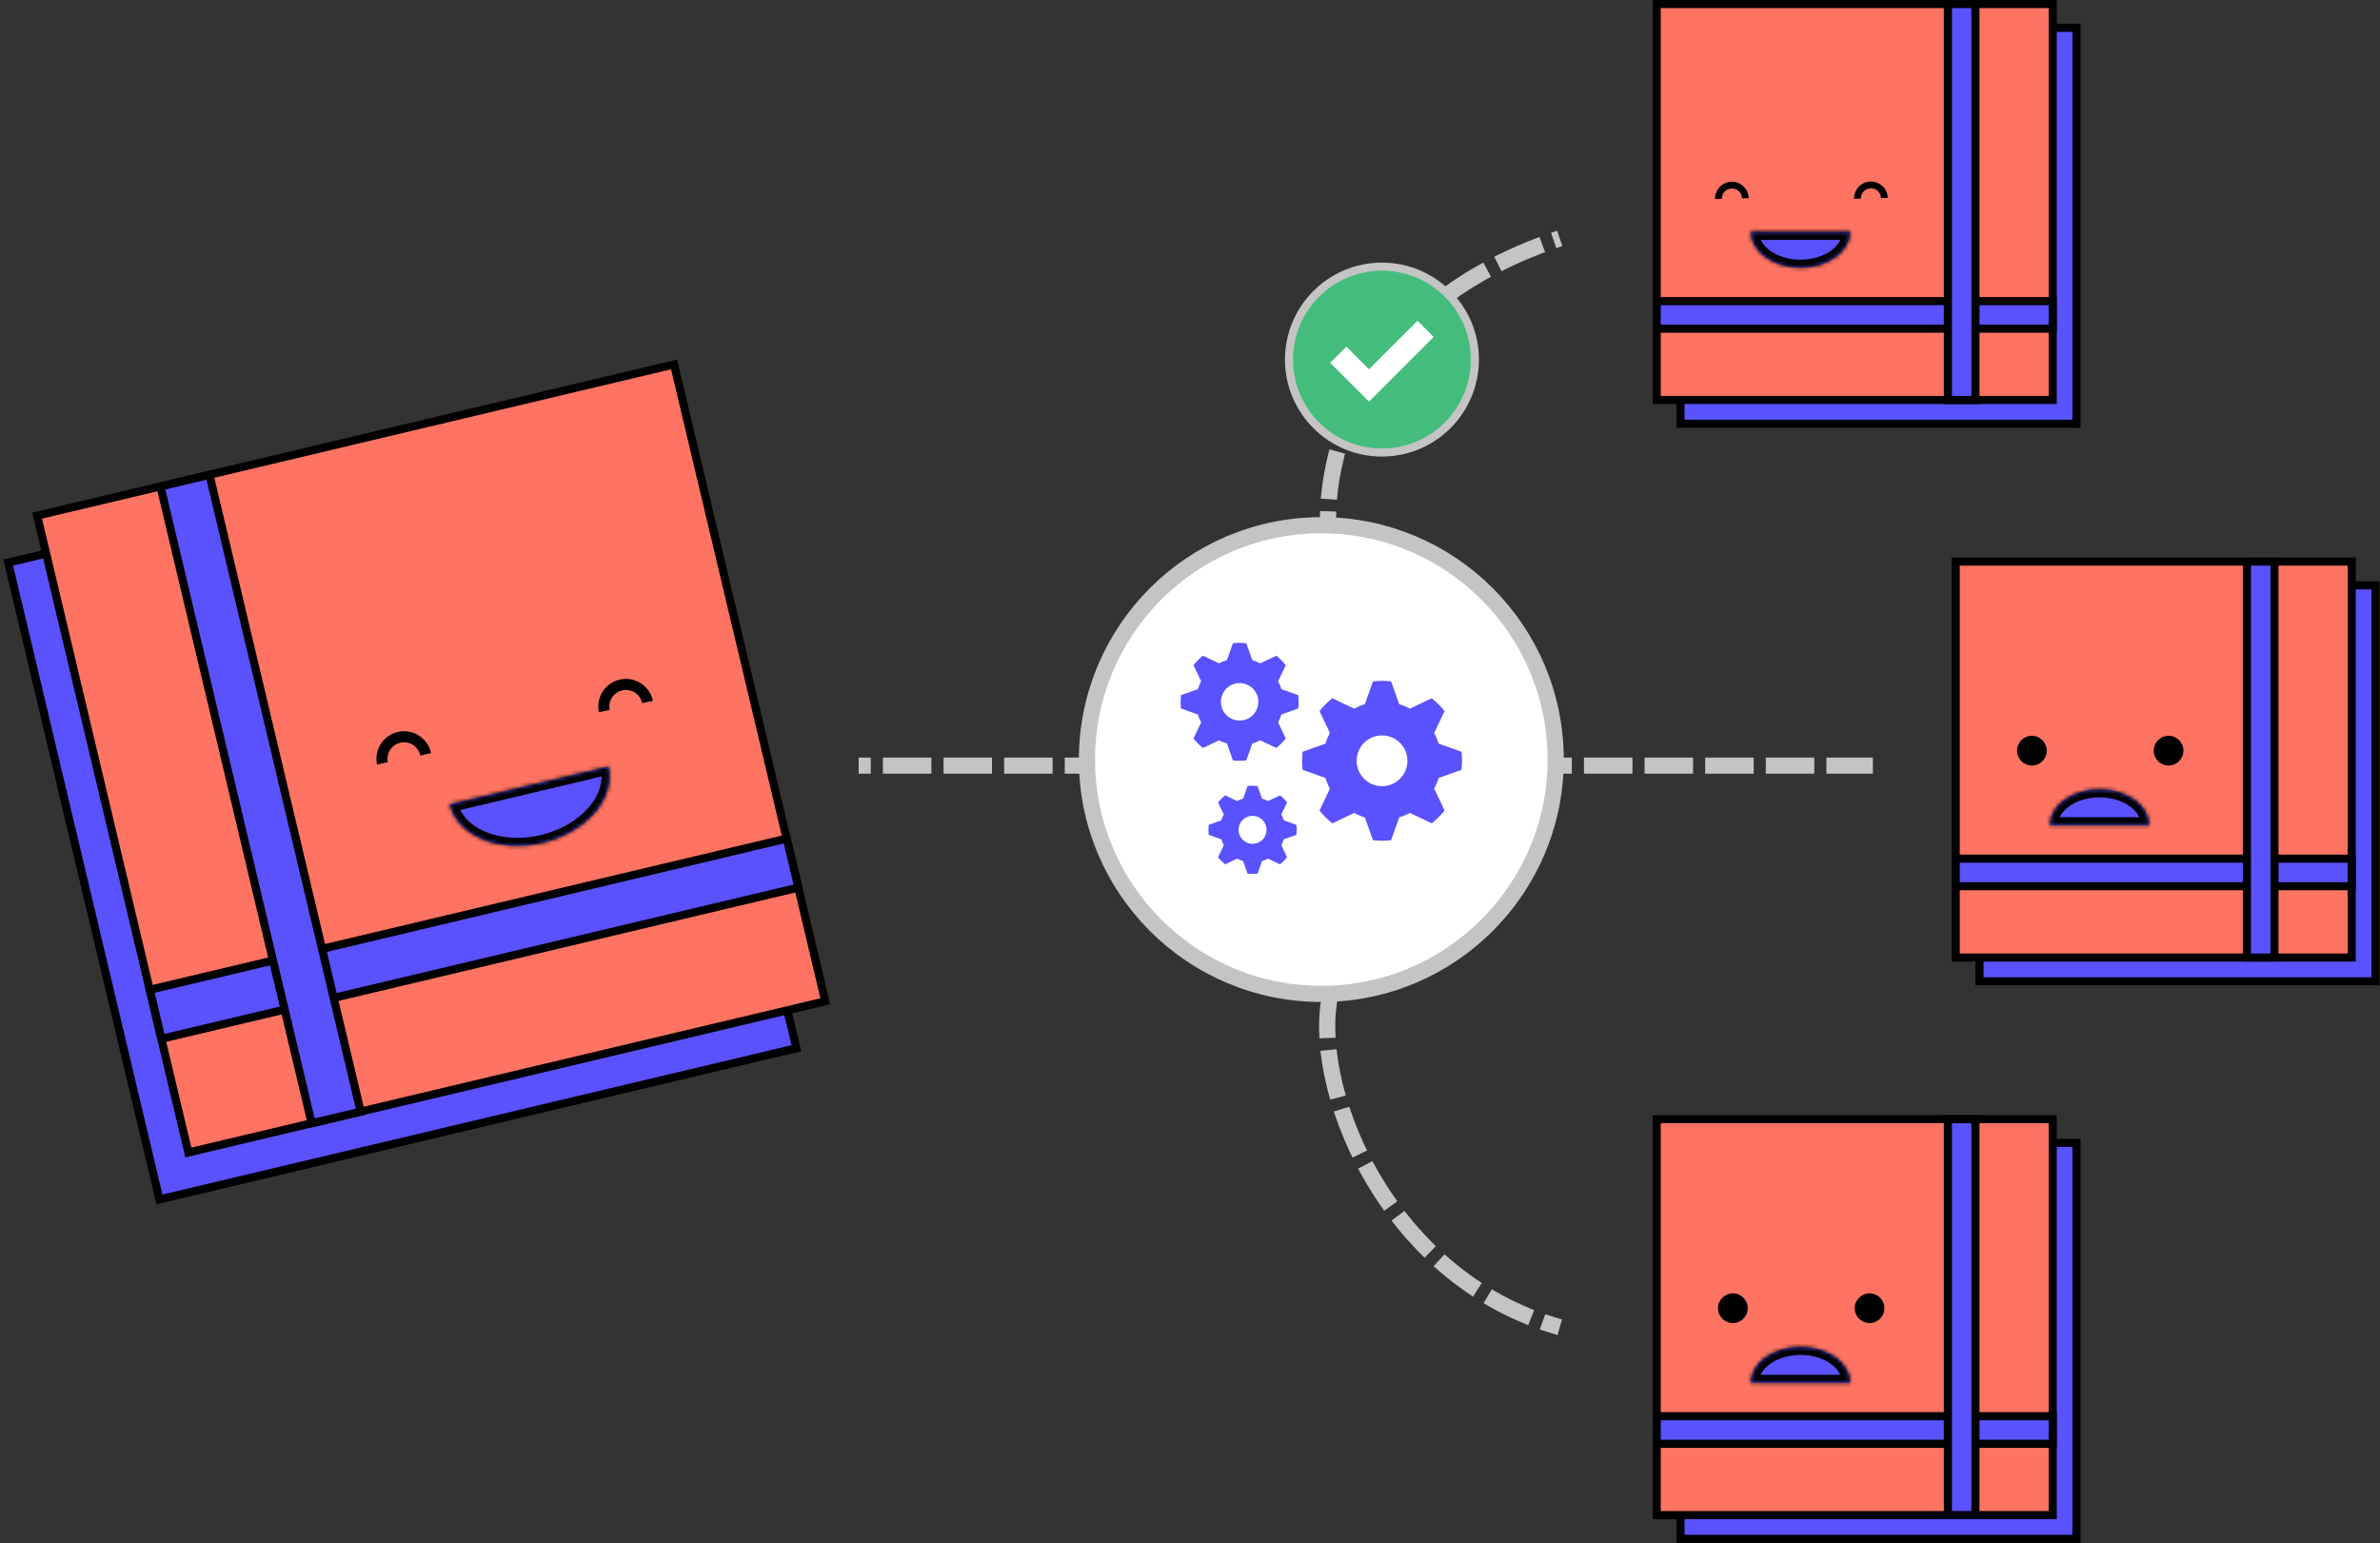 <svg width="589" height="382" viewBox="0 0 589 382" fill="none" xmlns="http://www.w3.org/2000/svg">
<rect x="0" y="0" width="589" height="382" fill="#333333" stroke="none"/>
<rect x="415.882" y="282.882" width="98" height="98" fill="#5A51FF" stroke="black" stroke-width="2"/>
<rect x="410" y="277" width="98" height="98" fill="#FE7362" stroke="black" stroke-width="2"/>
<rect x="508" y="350.529" width="6.824" height="98" transform="rotate(90 508 350.529)" fill="#5A51FF" stroke="black" stroke-width="2"/>
<mask id="path-4-inside-1" fill="white">
<path fill-rule="evenodd" clip-rule="evenodd" d="M433.274 342.278C433.274 337.349 438.786 333.353 445.586 333.353C452.386 333.353 457.898 337.349 457.898 342.278H433.274Z"/>
</mask>
<path fill-rule="evenodd" clip-rule="evenodd" d="M433.274 342.278C433.274 337.349 438.786 333.353 445.586 333.353C452.386 333.353 457.898 337.349 457.898 342.278H433.274Z" fill="#5A51FF"/>
<path d="M433.274 342.278V344.278H431.274L431.274 342.278L433.274 342.278ZM457.898 342.278L459.898 342.278L459.898 344.278H457.898V342.278ZM445.586 335.353C442.561 335.353 439.905 336.245 438.054 337.586C436.2 338.93 435.274 340.614 435.274 342.278L431.274 342.278C431.274 339.013 433.103 336.234 435.706 334.348C438.311 332.459 441.811 331.353 445.586 331.353V335.353ZM455.898 342.278C455.898 340.614 454.971 338.93 453.118 337.586C451.267 336.245 448.61 335.353 445.586 335.353V331.353C449.361 331.353 452.861 332.459 455.466 334.348C458.068 336.234 459.898 339.013 459.898 342.278L455.898 342.278ZM457.898 344.278H433.274V340.278H457.898V344.278Z" fill="black" mask="url(#path-4-inside-1)"/>
<rect x="482.059" y="277" width="6.824" height="98" fill="#5A51FF" stroke="black" stroke-width="2"/>
<ellipse cx="462.676" cy="323.794" rx="3.676" ry="3.676" fill="black"/>
<circle cx="428.853" cy="323.794" r="3.676" fill="black"/>
<rect x="489.882" y="144.882" width="98" height="98" fill="#5A51FF" stroke="black" stroke-width="2"/>
<rect x="484" y="139" width="98" height="98" fill="#FE7362" stroke="black" stroke-width="2"/>
<rect x="582" y="212.529" width="6.824" height="98" transform="rotate(90 582 212.529)" fill="#5A51FF" stroke="black" stroke-width="2"/>
<mask id="path-12-inside-2" fill="white">
<path fill-rule="evenodd" clip-rule="evenodd" d="M507.274 204.278C507.274 199.349 512.786 195.353 519.586 195.353C526.386 195.353 531.898 199.349 531.898 204.278H507.274Z"/>
</mask>
<path fill-rule="evenodd" clip-rule="evenodd" d="M507.274 204.278C507.274 199.349 512.786 195.353 519.586 195.353C526.386 195.353 531.898 199.349 531.898 204.278H507.274Z" fill="#5A51FF"/>
<path d="M507.274 204.278V206.278H505.274L505.274 204.278L507.274 204.278ZM531.898 204.278L533.898 204.278L533.898 206.278H531.898V204.278ZM519.586 197.353C516.561 197.353 513.905 198.245 512.054 199.586C510.2 200.93 509.274 202.614 509.274 204.278L505.274 204.278C505.274 201.013 507.103 198.234 509.706 196.348C512.311 194.459 515.811 193.353 519.586 193.353V197.353ZM529.898 204.278C529.898 202.614 528.971 200.93 527.118 199.586C525.267 198.245 522.61 197.353 519.586 197.353V193.353C523.361 193.353 526.861 194.459 529.466 196.348C532.068 198.234 533.898 201.013 533.898 204.278L529.898 204.278ZM531.898 206.278H507.274V202.278H531.898V206.278Z" fill="black" mask="url(#path-12-inside-2)"/>
<rect x="556.059" y="139" width="6.824" height="98" fill="#5A51FF" stroke="black" stroke-width="2"/>
<ellipse cx="536.676" cy="185.794" rx="3.676" ry="3.676" fill="black"/>
<circle cx="502.853" cy="185.794" r="3.676" fill="black"/>
<rect x="415.882" y="6.882" width="98" height="98" fill="#5A51FF" stroke="black" stroke-width="2"/>
<rect x="410" y="1" width="98" height="98" fill="#FE7362" stroke="black" stroke-width="2"/>
<rect x="508" y="74.529" width="6.824" height="98" transform="rotate(90 508 74.529)" fill="#5A51FF" stroke="black" stroke-width="2"/>
<mask id="path-20-inside-3" fill="white">
<path fill-rule="evenodd" clip-rule="evenodd" d="M433.274 57.353C433.274 62.282 438.786 66.278 445.586 66.278C452.386 66.278 457.898 62.282 457.898 57.353H433.274Z"/>
</mask>
<path fill-rule="evenodd" clip-rule="evenodd" d="M433.274 57.353C433.274 62.282 438.786 66.278 445.586 66.278C452.386 66.278 457.898 62.282 457.898 57.353H433.274Z" fill="#5A51FF"/>
<path d="M433.274 57.353V55.353H431.274L431.274 57.353L433.274 57.353ZM457.898 57.353L459.898 57.353L459.898 55.353H457.898V57.353ZM445.586 64.278C442.561 64.278 439.905 63.386 438.054 62.044C436.2 60.701 435.274 59.017 435.274 57.353L431.274 57.353C431.274 60.618 433.103 63.396 435.706 65.283C438.311 67.171 441.811 68.278 445.586 68.278V64.278ZM455.898 57.353C455.898 59.017 454.971 60.701 453.118 62.044C451.267 63.386 448.61 64.278 445.586 64.278V68.278C449.361 68.278 452.861 67.171 455.466 65.283C458.068 63.396 459.898 60.618 459.898 57.353L455.898 57.353ZM457.898 55.353H433.274V59.353H457.898V55.353Z" fill="black" mask="url(#path-20-inside-3)"/>
<rect x="482.059" y="1" width="6.824" height="98" fill="#5A51FF" stroke="black" stroke-width="2"/>
<path fill-rule="evenodd" clip-rule="evenodd" d="M426.114 49.224L424.448 49.27C424.385 46.969 426.198 45.053 428.499 44.99C430.799 44.927 432.715 46.741 432.778 49.041L431.112 49.087C431.112 49.087 431.112 49.087 431.112 49.087C431.074 47.707 429.925 46.618 428.544 46.656C427.164 46.694 426.076 47.844 426.114 49.224C426.114 49.224 426.114 49.224 426.114 49.224Z" fill="black"/>
<path fill-rule="evenodd" clip-rule="evenodd" d="M462.896 44.935C460.596 44.998 458.782 46.914 458.845 49.215L460.511 49.169C460.474 47.789 461.562 46.639 462.942 46.601C464.322 46.563 465.472 47.652 465.51 49.032L467.176 48.986C467.113 46.686 465.197 44.872 462.896 44.935Z" fill="black"/>
<rect x="-0.742" y="1.204" width="162" height="162" transform="matrix(-0.973 0.231 0.231 0.973 158.66 100.82)" fill="#5A51FF" stroke="black" stroke-width="2"/>
<rect x="-0.742" y="1.204" width="162" height="162" transform="matrix(-0.973 0.231 0.231 0.973 165.816 89.204)" fill="#FE7362" stroke="black" stroke-width="2"/>
<rect x="1.204" y="0.742" width="12.471" height="162" transform="matrix(0.231 0.973 0.973 -0.231 36.08 243.975)" fill="#5A51FF" stroke="black" stroke-width="2"/>
<mask id="path-28-inside-4" fill="white">
<path fill-rule="evenodd" clip-rule="evenodd" d="M150.571 189.714C152.439 197.578 145.159 206.044 134.309 208.622C123.46 211.2 113.15 206.914 111.281 199.049L150.571 189.714Z"/>
</mask>
<path fill-rule="evenodd" clip-rule="evenodd" d="M150.571 189.714C152.439 197.578 145.159 206.044 134.309 208.622C123.46 211.2 113.15 206.914 111.281 199.049L150.571 189.714Z" fill="#5A51FF"/>
<path d="M150.571 189.714L150.108 187.768L152.054 187.306L152.517 189.251L150.571 189.714ZM111.281 199.049L109.335 199.512L108.873 197.566L110.819 197.103L111.281 199.049ZM133.847 206.676C138.907 205.474 143.054 202.915 145.693 199.846C148.334 196.775 149.374 193.33 148.625 190.176L152.517 189.251C153.636 193.962 151.97 198.682 148.726 202.454C145.479 206.229 140.562 209.192 134.772 210.568L133.847 206.676ZM113.227 198.587C113.976 201.74 116.455 204.35 120.195 205.905C123.932 207.458 128.787 207.878 133.847 206.676L134.772 210.568C128.982 211.943 123.257 211.509 118.66 209.598C114.065 207.688 110.454 204.223 109.335 199.512L113.227 198.587ZM110.819 197.103L150.108 187.768L151.033 191.66L111.743 200.995L110.819 197.103Z" fill="black" mask="url(#path-28-inside-4)"/>
<rect x="-0.742" y="1.204" width="12.471" height="162" transform="matrix(-0.973 0.231 0.231 0.973 50.841 116.523)" fill="#5A51FF" stroke="black" stroke-width="2"/>
<path fill-rule="evenodd" clip-rule="evenodd" d="M158.913 174.029L161.589 173.47C160.817 169.776 157.197 167.406 153.503 168.178C149.808 168.949 147.439 172.57 148.211 176.264L150.886 175.705C150.423 173.488 151.845 171.316 154.061 170.853C156.278 170.391 158.45 171.812 158.913 174.029Z" fill="black"/>
<path fill-rule="evenodd" clip-rule="evenodd" d="M104.008 186.982L106.684 186.423C105.912 182.729 102.292 180.359 98.598 181.131C94.904 181.902 92.534 185.522 93.306 189.217L95.981 188.658C95.518 186.441 96.94 184.269 99.157 183.806C101.373 183.343 103.545 184.765 104.008 186.982Z" fill="black"/>
<path d="M275.5 189.5H212.5M329.5 138.5C325.833 119.5 332 77 386 59M329.5 245C323.667 267.333 342 316.1 386 328.5M377 189.5H463.5" stroke="#C4C4C4" stroke-width="4" stroke-dasharray="12 3"/>
<circle cx="342" cy="89" r="23" fill="#44BD7C" stroke="#C4C4C4" stroke-width="2"/>
<path d="M350.8 79.4L338.8 91.4L333.2 85.8L329.2 89.8L338.8 99.4L354.8 83.4L350.8 79.4Z" fill="white"/>
<circle cx="327" cy="188" r="58" fill="white" stroke="#C4C4C4" stroke-width="4"/>
<path d="M320.83 206.629C320.875 206.223 320.903 205.811 320.903 205.393C320.903 204.974 320.875 204.562 320.829 204.156L317.712 203.047C317.557 202.537 317.353 202.05 317.107 201.588L318.525 198.603C318.009 197.956 317.422 197.368 316.775 196.851L313.79 198.272C313.325 198.023 312.836 197.82 312.331 197.667L311.223 194.55C310.816 194.504 310.405 194.475 309.986 194.475C309.567 194.475 309.156 194.504 308.749 194.55L307.641 197.667C307.131 197.822 306.644 198.025 306.181 198.272L303.196 196.851C302.548 197.367 301.961 197.955 301.444 198.603L302.866 201.586C302.618 202.049 302.415 202.537 302.26 203.046L299.143 204.157C299.098 204.562 299.068 204.975 299.068 205.393C299.068 205.811 299.097 206.223 299.143 206.629L302.26 207.739C302.415 208.248 302.618 208.736 302.866 209.198L301.445 212.183C301.961 212.831 302.549 213.417 303.197 213.933L306.179 212.513C306.642 212.761 307.13 212.964 307.639 213.12L308.748 216.236C309.154 216.281 309.566 216.309 309.985 216.309C310.404 216.309 310.815 216.281 311.221 216.235L312.331 213.118C312.84 212.963 313.327 212.759 313.79 212.513L316.775 213.931C317.423 213.415 318.009 212.828 318.525 212.181L317.106 209.197C317.354 208.736 317.558 208.247 317.713 207.737L320.829 206.629H320.83ZM309.986 208.86C309.53 208.86 309.079 208.771 308.659 208.597C308.238 208.422 307.855 208.167 307.533 207.845C306.883 207.195 306.517 206.313 306.517 205.393C306.517 204.473 306.882 203.591 307.532 202.94C308.182 202.29 309.065 201.924 309.984 201.924C310.904 201.924 311.786 202.289 312.437 202.939C313.088 203.589 313.453 204.471 313.453 205.391C313.454 206.311 313.088 207.193 312.438 207.844C311.788 208.494 310.906 208.86 309.986 208.86Z" fill="#5A51FF"/>
<path d="M361.682 190.544C361.763 189.809 361.815 189.063 361.815 188.304C361.815 187.545 361.763 186.799 361.681 186.062L356.031 184.053C355.749 183.129 355.38 182.246 354.934 181.407L357.504 175.997C356.569 174.824 355.505 173.759 354.332 172.823L348.922 175.399C348.079 174.946 347.193 174.579 346.277 174.302L344.269 168.652C343.532 168.569 342.786 168.516 342.027 168.516C341.268 168.516 340.522 168.568 339.785 168.652L337.777 174.302C336.853 174.582 335.97 174.95 335.131 175.399L329.72 172.823C328.546 173.758 327.482 174.823 326.545 175.997L329.121 181.405C328.672 182.244 328.305 183.128 328.024 184.05L322.374 186.064C322.292 186.799 322.239 187.548 322.239 188.305C322.239 189.063 322.291 189.809 322.374 190.546L328.024 192.556C328.305 193.479 328.672 194.363 329.121 195.202L326.547 200.612C327.482 201.786 328.547 202.849 329.722 203.784L335.128 201.21C335.966 201.659 336.85 202.028 337.773 202.309L339.784 207.958C340.52 208.039 341.265 208.091 342.026 208.091C342.784 208.091 343.529 208.039 344.266 207.957L346.277 202.307C347.199 202.025 348.083 201.656 348.922 201.21L354.332 203.78C355.507 202.845 356.569 201.78 357.504 200.608L354.932 195.199C355.381 194.365 355.751 193.478 356.032 192.554L361.681 190.544H361.682ZM342.027 194.589C341.201 194.589 340.384 194.427 339.621 194.111C338.858 193.795 338.165 193.332 337.581 192.749C336.402 191.57 335.74 189.971 335.739 188.304C335.739 186.637 336.401 185.038 337.58 183.859C338.758 182.68 340.357 182.017 342.024 182.017C343.692 182.016 345.291 182.678 346.47 183.857C347.649 185.036 348.311 186.634 348.312 188.302C348.312 189.969 347.65 191.568 346.472 192.747C345.293 193.926 343.694 194.589 342.027 194.589Z" fill="#5A51FF"/>
<path d="M321.28 175.361C321.34 174.818 321.378 174.268 321.378 173.708C321.378 173.148 321.34 172.598 321.279 172.054L317.111 170.572C316.904 169.891 316.632 169.239 316.302 168.621L318.199 164.63C317.508 163.764 316.724 162.979 315.859 162.288L311.868 164.188C311.246 163.854 310.592 163.583 309.917 163.379L308.435 159.211C307.892 159.15 307.341 159.111 306.782 159.111C306.222 159.111 305.672 159.149 305.128 159.211L303.647 163.379C302.965 163.586 302.314 163.857 301.695 164.188L297.704 162.288C296.837 162.978 296.053 163.764 295.362 164.63L297.262 168.619C296.931 169.238 296.659 169.89 296.453 170.57L292.285 172.055C292.224 172.598 292.185 173.15 292.185 173.709C292.185 174.268 292.223 174.818 292.285 175.362L296.453 176.845C296.659 177.526 296.931 178.178 297.262 178.797L295.363 182.787C296.053 183.654 296.838 184.437 297.705 185.127L301.692 183.228C302.311 183.559 302.963 183.832 303.644 184.039L305.127 188.206C305.67 188.266 306.22 188.304 306.781 188.304C307.34 188.304 307.89 188.266 308.433 188.205L309.917 184.037C310.597 183.83 311.249 183.557 311.868 183.228L315.859 185.124C316.725 184.434 317.508 183.649 318.199 182.784L316.301 178.795C316.633 178.179 316.905 177.525 317.112 176.843L321.279 175.361H321.28ZM306.782 178.344C306.173 178.344 305.57 178.225 305.007 177.992C304.444 177.759 303.933 177.417 303.503 176.987C302.633 176.117 302.144 174.938 302.144 173.708C302.143 172.478 302.632 171.299 303.501 170.429C304.371 169.559 305.55 169.07 306.78 169.07C308.01 169.07 309.189 169.558 310.059 170.427C310.929 171.297 311.418 172.476 311.418 173.706C311.418 174.936 310.93 176.116 310.06 176.985C309.191 177.855 308.012 178.344 306.782 178.344Z" fill="#5A51FF"/>
</svg>
